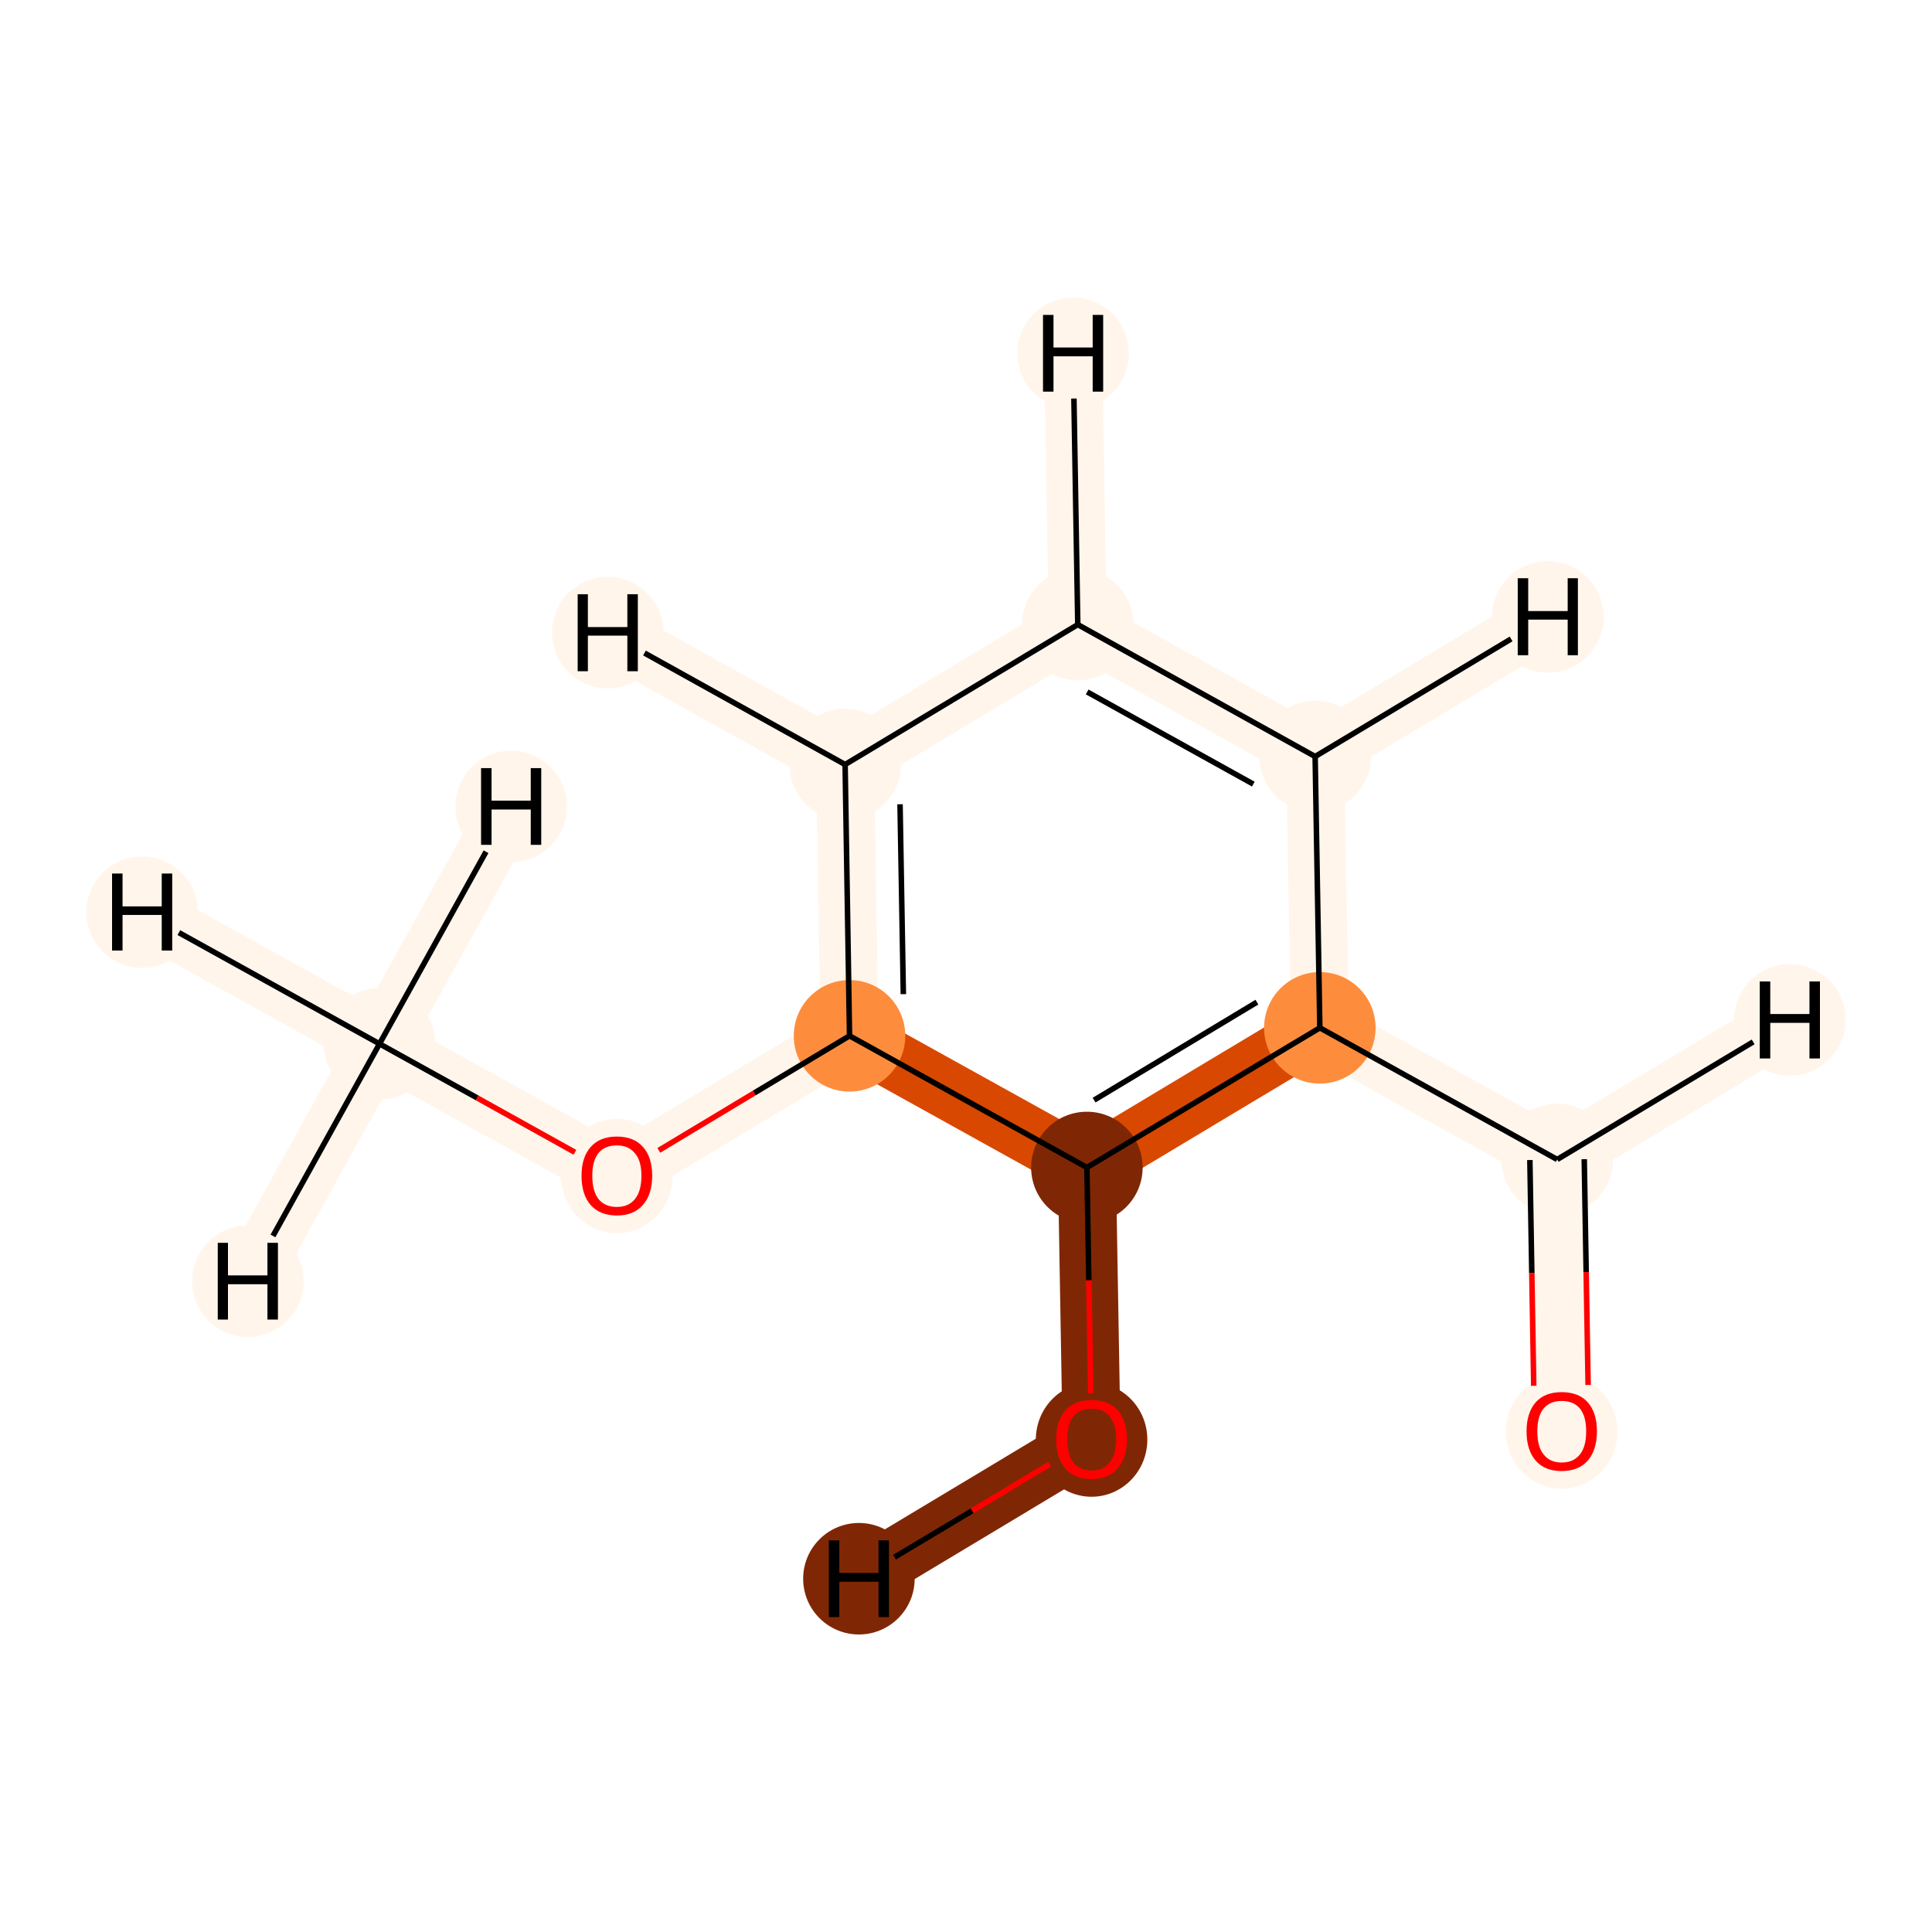 <?xml version='1.0' encoding='iso-8859-1'?>
<svg version='1.1' baseProfile='full'
              xmlns='http://www.w3.org/2000/svg'
                      xmlns:rdkit='http://www.rdkit.org/xml'
                      xmlns:xlink='http://www.w3.org/1999/xlink'
                  xml:space='preserve'
width='700px' height='700px' viewBox='0 0 700 700'>
<!-- END OF HEADER -->
<rect style='opacity:1.0;fill:#FFFFFF;stroke:none' width='700.0' height='700.0' x='0.0' y='0.0'> </rect>
<path d='M 137.5,378.2 L 223.5,425.9' style='fill:none;fill-rule:evenodd;stroke:#FFF5EB;stroke-width:21.0px;stroke-linecap:butt;stroke-linejoin:miter;stroke-opacity:1' />
<path d='M 137.5,378.2 L 51.5,330.5' style='fill:none;fill-rule:evenodd;stroke:#FFF5EB;stroke-width:21.0px;stroke-linecap:butt;stroke-linejoin:miter;stroke-opacity:1' />
<path d='M 137.5,378.2 L 89.8,464.2' style='fill:none;fill-rule:evenodd;stroke:#FFF5EB;stroke-width:21.0px;stroke-linecap:butt;stroke-linejoin:miter;stroke-opacity:1' />
<path d='M 137.5,378.2 L 185.2,292.2' style='fill:none;fill-rule:evenodd;stroke:#FFF5EB;stroke-width:21.0px;stroke-linecap:butt;stroke-linejoin:miter;stroke-opacity:1' />
<path d='M 223.5,425.9 L 307.8,375.3' style='fill:none;fill-rule:evenodd;stroke:#FFF5EB;stroke-width:21.0px;stroke-linecap:butt;stroke-linejoin:miter;stroke-opacity:1' />
<path d='M 307.8,375.3 L 306.2,277.0' style='fill:none;fill-rule:evenodd;stroke:#FFF5EB;stroke-width:21.0px;stroke-linecap:butt;stroke-linejoin:miter;stroke-opacity:1' />
<path d='M 307.8,375.3 L 393.8,423.0' style='fill:none;fill-rule:evenodd;stroke:#D94801;stroke-width:21.0px;stroke-linecap:butt;stroke-linejoin:miter;stroke-opacity:1' />
<path d='M 306.2,277.0 L 390.5,226.3' style='fill:none;fill-rule:evenodd;stroke:#FFF5EB;stroke-width:21.0px;stroke-linecap:butt;stroke-linejoin:miter;stroke-opacity:1' />
<path d='M 306.2,277.0 L 220.2,229.2' style='fill:none;fill-rule:evenodd;stroke:#FFF5EB;stroke-width:21.0px;stroke-linecap:butt;stroke-linejoin:miter;stroke-opacity:1' />
<path d='M 390.5,226.3 L 476.5,274.1' style='fill:none;fill-rule:evenodd;stroke:#FFF5EB;stroke-width:21.0px;stroke-linecap:butt;stroke-linejoin:miter;stroke-opacity:1' />
<path d='M 390.5,226.3 L 388.8,128.0' style='fill:none;fill-rule:evenodd;stroke:#FFF5EB;stroke-width:21.0px;stroke-linecap:butt;stroke-linejoin:miter;stroke-opacity:1' />
<path d='M 476.5,274.1 L 478.2,372.4' style='fill:none;fill-rule:evenodd;stroke:#FFF5EB;stroke-width:21.0px;stroke-linecap:butt;stroke-linejoin:miter;stroke-opacity:1' />
<path d='M 476.5,274.1 L 560.8,223.5' style='fill:none;fill-rule:evenodd;stroke:#FFF5EB;stroke-width:21.0px;stroke-linecap:butt;stroke-linejoin:miter;stroke-opacity:1' />
<path d='M 478.2,372.4 L 393.8,423.0' style='fill:none;fill-rule:evenodd;stroke:#D94801;stroke-width:21.0px;stroke-linecap:butt;stroke-linejoin:miter;stroke-opacity:1' />
<path d='M 478.2,372.4 L 564.2,420.1' style='fill:none;fill-rule:evenodd;stroke:#FFF5EB;stroke-width:21.0px;stroke-linecap:butt;stroke-linejoin:miter;stroke-opacity:1' />
<path d='M 393.8,423.0 L 395.5,521.4' style='fill:none;fill-rule:evenodd;stroke:#7F2704;stroke-width:21.0px;stroke-linecap:butt;stroke-linejoin:miter;stroke-opacity:1' />
<path d='M 395.5,521.4 L 311.2,572.0' style='fill:none;fill-rule:evenodd;stroke:#7F2704;stroke-width:21.0px;stroke-linecap:butt;stroke-linejoin:miter;stroke-opacity:1' />
<path d='M 564.2,420.1 L 565.8,518.5' style='fill:none;fill-rule:evenodd;stroke:#FFF5EB;stroke-width:21.0px;stroke-linecap:butt;stroke-linejoin:miter;stroke-opacity:1' />
<path d='M 564.2,420.1 L 648.5,369.5' style='fill:none;fill-rule:evenodd;stroke:#FFF5EB;stroke-width:21.0px;stroke-linecap:butt;stroke-linejoin:miter;stroke-opacity:1' />
<ellipse cx='137.5' cy='378.2' rx='19.7' ry='19.7'  style='fill:#FFF5EB;fill-rule:evenodd;stroke:#FFF5EB;stroke-width:1.0px;stroke-linecap:butt;stroke-linejoin:miter;stroke-opacity:1' />
<ellipse cx='223.5' cy='426.1' rx='19.7' ry='20.2'  style='fill:#FFF5EB;fill-rule:evenodd;stroke:#FFF5EB;stroke-width:1.0px;stroke-linecap:butt;stroke-linejoin:miter;stroke-opacity:1' />
<ellipse cx='307.8' cy='375.3' rx='19.7' ry='19.7'  style='fill:#FD8D3C;fill-rule:evenodd;stroke:#FD8D3C;stroke-width:1.0px;stroke-linecap:butt;stroke-linejoin:miter;stroke-opacity:1' />
<ellipse cx='306.2' cy='277.0' rx='19.7' ry='19.7'  style='fill:#FFF5EB;fill-rule:evenodd;stroke:#FFF5EB;stroke-width:1.0px;stroke-linecap:butt;stroke-linejoin:miter;stroke-opacity:1' />
<ellipse cx='390.5' cy='226.3' rx='19.7' ry='19.7'  style='fill:#FFF5EB;fill-rule:evenodd;stroke:#FFF5EB;stroke-width:1.0px;stroke-linecap:butt;stroke-linejoin:miter;stroke-opacity:1' />
<ellipse cx='476.5' cy='274.1' rx='19.7' ry='19.7'  style='fill:#FFF5EB;fill-rule:evenodd;stroke:#FFF5EB;stroke-width:1.0px;stroke-linecap:butt;stroke-linejoin:miter;stroke-opacity:1' />
<ellipse cx='478.2' cy='372.4' rx='19.7' ry='19.7'  style='fill:#FD8D3C;fill-rule:evenodd;stroke:#FD8D3C;stroke-width:1.0px;stroke-linecap:butt;stroke-linejoin:miter;stroke-opacity:1' />
<ellipse cx='393.8' cy='423.0' rx='19.7' ry='19.7'  style='fill:#7F2704;fill-rule:evenodd;stroke:#7F2704;stroke-width:1.0px;stroke-linecap:butt;stroke-linejoin:miter;stroke-opacity:1' />
<ellipse cx='395.5' cy='521.6' rx='19.7' ry='20.2'  style='fill:#7F2704;fill-rule:evenodd;stroke:#7F2704;stroke-width:1.0px;stroke-linecap:butt;stroke-linejoin:miter;stroke-opacity:1' />
<ellipse cx='564.2' cy='420.1' rx='19.7' ry='19.7'  style='fill:#FFF5EB;fill-rule:evenodd;stroke:#FFF5EB;stroke-width:1.0px;stroke-linecap:butt;stroke-linejoin:miter;stroke-opacity:1' />
<ellipse cx='565.8' cy='518.7' rx='19.7' ry='20.2'  style='fill:#FFF5EB;fill-rule:evenodd;stroke:#FFF5EB;stroke-width:1.0px;stroke-linecap:butt;stroke-linejoin:miter;stroke-opacity:1' />
<ellipse cx='51.5' cy='330.5' rx='19.7' ry='19.7'  style='fill:#FFF5EB;fill-rule:evenodd;stroke:#FFF5EB;stroke-width:1.0px;stroke-linecap:butt;stroke-linejoin:miter;stroke-opacity:1' />
<ellipse cx='89.8' cy='464.2' rx='19.7' ry='19.7'  style='fill:#FFF5EB;fill-rule:evenodd;stroke:#FFF5EB;stroke-width:1.0px;stroke-linecap:butt;stroke-linejoin:miter;stroke-opacity:1' />
<ellipse cx='185.2' cy='292.2' rx='19.7' ry='19.7'  style='fill:#FFF5EB;fill-rule:evenodd;stroke:#FFF5EB;stroke-width:1.0px;stroke-linecap:butt;stroke-linejoin:miter;stroke-opacity:1' />
<ellipse cx='220.2' cy='229.2' rx='19.7' ry='19.7'  style='fill:#FFF5EB;fill-rule:evenodd;stroke:#FFF5EB;stroke-width:1.0px;stroke-linecap:butt;stroke-linejoin:miter;stroke-opacity:1' />
<ellipse cx='388.8' cy='128.0' rx='19.7' ry='19.7'  style='fill:#FFF5EB;fill-rule:evenodd;stroke:#FFF5EB;stroke-width:1.0px;stroke-linecap:butt;stroke-linejoin:miter;stroke-opacity:1' />
<ellipse cx='560.8' cy='223.5' rx='19.7' ry='19.7'  style='fill:#FFF5EB;fill-rule:evenodd;stroke:#FFF5EB;stroke-width:1.0px;stroke-linecap:butt;stroke-linejoin:miter;stroke-opacity:1' />
<ellipse cx='311.2' cy='572.0' rx='19.7' ry='19.7'  style='fill:#7F2704;fill-rule:evenodd;stroke:#7F2704;stroke-width:1.0px;stroke-linecap:butt;stroke-linejoin:miter;stroke-opacity:1' />
<ellipse cx='648.5' cy='369.5' rx='19.7' ry='19.7'  style='fill:#FFF5EB;fill-rule:evenodd;stroke:#FFF5EB;stroke-width:1.0px;stroke-linecap:butt;stroke-linejoin:miter;stroke-opacity:1' />
<path class='bond-0 atom-0 atom-1' d='M 137.5,378.2 L 172.9,397.8' style='fill:none;fill-rule:evenodd;stroke:#000000;stroke-width:2.0px;stroke-linecap:butt;stroke-linejoin:miter;stroke-opacity:1' />
<path class='bond-0 atom-0 atom-1' d='M 172.9,397.8 L 208.3,417.5' style='fill:none;fill-rule:evenodd;stroke:#FF0000;stroke-width:2.0px;stroke-linecap:butt;stroke-linejoin:miter;stroke-opacity:1' />
<path class='bond-11 atom-0 atom-11' d='M 137.5,378.2 L 64.8,337.9' style='fill:none;fill-rule:evenodd;stroke:#000000;stroke-width:2.0px;stroke-linecap:butt;stroke-linejoin:miter;stroke-opacity:1' />
<path class='bond-12 atom-0 atom-12' d='M 137.5,378.2 L 98.9,447.8' style='fill:none;fill-rule:evenodd;stroke:#000000;stroke-width:2.0px;stroke-linecap:butt;stroke-linejoin:miter;stroke-opacity:1' />
<path class='bond-13 atom-0 atom-13' d='M 137.5,378.2 L 176.1,308.6' style='fill:none;fill-rule:evenodd;stroke:#000000;stroke-width:2.0px;stroke-linecap:butt;stroke-linejoin:miter;stroke-opacity:1' />
<path class='bond-1 atom-1 atom-2' d='M 238.7,416.8 L 273.3,396.0' style='fill:none;fill-rule:evenodd;stroke:#FF0000;stroke-width:2.0px;stroke-linecap:butt;stroke-linejoin:miter;stroke-opacity:1' />
<path class='bond-1 atom-1 atom-2' d='M 273.3,396.0 L 307.8,375.3' style='fill:none;fill-rule:evenodd;stroke:#000000;stroke-width:2.0px;stroke-linecap:butt;stroke-linejoin:miter;stroke-opacity:1' />
<path class='bond-2 atom-2 atom-3' d='M 307.8,375.3 L 306.2,277.0' style='fill:none;fill-rule:evenodd;stroke:#000000;stroke-width:2.0px;stroke-linecap:butt;stroke-linejoin:miter;stroke-opacity:1' />
<path class='bond-2 atom-2 atom-3' d='M 327.3,360.2 L 326.1,291.4' style='fill:none;fill-rule:evenodd;stroke:#000000;stroke-width:2.0px;stroke-linecap:butt;stroke-linejoin:miter;stroke-opacity:1' />
<path class='bond-10 atom-7 atom-2' d='M 393.8,423.0 L 307.8,375.3' style='fill:none;fill-rule:evenodd;stroke:#000000;stroke-width:2.0px;stroke-linecap:butt;stroke-linejoin:miter;stroke-opacity:1' />
<path class='bond-3 atom-3 atom-4' d='M 306.2,277.0 L 390.5,226.3' style='fill:none;fill-rule:evenodd;stroke:#000000;stroke-width:2.0px;stroke-linecap:butt;stroke-linejoin:miter;stroke-opacity:1' />
<path class='bond-14 atom-3 atom-14' d='M 306.2,277.0 L 233.5,236.6' style='fill:none;fill-rule:evenodd;stroke:#000000;stroke-width:2.0px;stroke-linecap:butt;stroke-linejoin:miter;stroke-opacity:1' />
<path class='bond-4 atom-4 atom-5' d='M 390.5,226.3 L 476.5,274.1' style='fill:none;fill-rule:evenodd;stroke:#000000;stroke-width:2.0px;stroke-linecap:butt;stroke-linejoin:miter;stroke-opacity:1' />
<path class='bond-4 atom-4 atom-5' d='M 393.9,250.7 L 454.1,284.1' style='fill:none;fill-rule:evenodd;stroke:#000000;stroke-width:2.0px;stroke-linecap:butt;stroke-linejoin:miter;stroke-opacity:1' />
<path class='bond-15 atom-4 atom-15' d='M 390.5,226.3 L 389.1,144.4' style='fill:none;fill-rule:evenodd;stroke:#000000;stroke-width:2.0px;stroke-linecap:butt;stroke-linejoin:miter;stroke-opacity:1' />
<path class='bond-5 atom-5 atom-6' d='M 476.5,274.1 L 478.2,372.4' style='fill:none;fill-rule:evenodd;stroke:#000000;stroke-width:2.0px;stroke-linecap:butt;stroke-linejoin:miter;stroke-opacity:1' />
<path class='bond-16 atom-5 atom-16' d='M 476.5,274.1 L 547.5,231.5' style='fill:none;fill-rule:evenodd;stroke:#000000;stroke-width:2.0px;stroke-linecap:butt;stroke-linejoin:miter;stroke-opacity:1' />
<path class='bond-6 atom-6 atom-7' d='M 478.2,372.4 L 393.8,423.0' style='fill:none;fill-rule:evenodd;stroke:#000000;stroke-width:2.0px;stroke-linecap:butt;stroke-linejoin:miter;stroke-opacity:1' />
<path class='bond-6 atom-6 atom-7' d='M 455.4,363.1 L 396.4,398.6' style='fill:none;fill-rule:evenodd;stroke:#000000;stroke-width:2.0px;stroke-linecap:butt;stroke-linejoin:miter;stroke-opacity:1' />
<path class='bond-8 atom-6 atom-9' d='M 478.2,372.4 L 564.2,420.1' style='fill:none;fill-rule:evenodd;stroke:#000000;stroke-width:2.0px;stroke-linecap:butt;stroke-linejoin:miter;stroke-opacity:1' />
<path class='bond-7 atom-7 atom-8' d='M 393.8,423.0 L 394.5,463.9' style='fill:none;fill-rule:evenodd;stroke:#000000;stroke-width:2.0px;stroke-linecap:butt;stroke-linejoin:miter;stroke-opacity:1' />
<path class='bond-7 atom-7 atom-8' d='M 394.5,463.9 L 395.2,504.8' style='fill:none;fill-rule:evenodd;stroke:#FF0000;stroke-width:2.0px;stroke-linecap:butt;stroke-linejoin:miter;stroke-opacity:1' />
<path class='bond-17 atom-8 atom-17' d='M 380.3,530.5 L 352.2,547.4' style='fill:none;fill-rule:evenodd;stroke:#FF0000;stroke-width:2.0px;stroke-linecap:butt;stroke-linejoin:miter;stroke-opacity:1' />
<path class='bond-17 atom-8 atom-17' d='M 352.2,547.4 L 324.1,564.2' style='fill:none;fill-rule:evenodd;stroke:#000000;stroke-width:2.0px;stroke-linecap:butt;stroke-linejoin:miter;stroke-opacity:1' />
<path class='bond-9 atom-9 atom-10' d='M 554.3,420.3 L 555.0,461.2' style='fill:none;fill-rule:evenodd;stroke:#000000;stroke-width:2.0px;stroke-linecap:butt;stroke-linejoin:miter;stroke-opacity:1' />
<path class='bond-9 atom-9 atom-10' d='M 555.0,461.2 L 555.7,502.1' style='fill:none;fill-rule:evenodd;stroke:#FF0000;stroke-width:2.0px;stroke-linecap:butt;stroke-linejoin:miter;stroke-opacity:1' />
<path class='bond-9 atom-9 atom-10' d='M 574.0,420.0 L 574.7,460.9' style='fill:none;fill-rule:evenodd;stroke:#000000;stroke-width:2.0px;stroke-linecap:butt;stroke-linejoin:miter;stroke-opacity:1' />
<path class='bond-9 atom-9 atom-10' d='M 574.7,460.9 L 575.4,501.8' style='fill:none;fill-rule:evenodd;stroke:#FF0000;stroke-width:2.0px;stroke-linecap:butt;stroke-linejoin:miter;stroke-opacity:1' />
<path class='bond-18 atom-9 atom-18' d='M 564.2,420.1 L 635.2,377.5' style='fill:none;fill-rule:evenodd;stroke:#000000;stroke-width:2.0px;stroke-linecap:butt;stroke-linejoin:miter;stroke-opacity:1' />
<path  class='atom-1' d='M 210.7 426.0
Q 210.7 419.3, 214.0 415.6
Q 217.3 411.8, 223.5 411.8
Q 229.7 411.8, 233.0 415.6
Q 236.3 419.3, 236.3 426.0
Q 236.3 432.8, 232.9 436.6
Q 229.6 440.4, 223.5 440.4
Q 217.4 440.4, 214.0 436.6
Q 210.7 432.8, 210.7 426.0
M 223.5 437.3
Q 227.7 437.3, 230.0 434.5
Q 232.4 431.6, 232.4 426.0
Q 232.4 420.5, 230.0 417.8
Q 227.7 415.0, 223.5 415.0
Q 219.2 415.0, 216.9 417.7
Q 214.6 420.5, 214.6 426.0
Q 214.6 431.6, 216.9 434.5
Q 219.2 437.3, 223.5 437.3
' fill='#FF0000'/>
<path  class='atom-8' d='M 382.7 521.5
Q 382.7 514.8, 386.0 511.0
Q 389.3 507.3, 395.5 507.3
Q 401.7 507.3, 405.0 511.0
Q 408.3 514.8, 408.3 521.5
Q 408.3 528.2, 404.9 532.1
Q 401.6 535.9, 395.5 535.9
Q 389.4 535.9, 386.0 532.1
Q 382.7 528.3, 382.7 521.5
M 395.5 532.8
Q 399.8 532.8, 402.0 529.9
Q 404.4 527.0, 404.4 521.5
Q 404.4 516.0, 402.0 513.2
Q 399.8 510.4, 395.5 510.4
Q 391.3 510.4, 388.9 513.2
Q 386.7 516.0, 386.7 521.5
Q 386.7 527.1, 388.9 529.9
Q 391.3 532.8, 395.5 532.8
' fill='#FF0000'/>
<path  class='atom-10' d='M 553.1 518.6
Q 553.1 511.9, 556.4 508.1
Q 559.7 504.4, 565.8 504.4
Q 572.0 504.4, 575.3 508.1
Q 578.6 511.9, 578.6 518.6
Q 578.6 525.3, 575.3 529.2
Q 571.9 533.0, 565.8 533.0
Q 559.7 533.0, 556.4 529.2
Q 553.1 525.4, 553.1 518.6
M 565.8 529.9
Q 570.1 529.9, 572.4 527.0
Q 574.7 524.2, 574.7 518.6
Q 574.7 513.1, 572.4 510.3
Q 570.1 507.6, 565.8 507.6
Q 561.6 507.6, 559.3 510.3
Q 557.0 513.1, 557.0 518.6
Q 557.0 524.2, 559.3 527.0
Q 561.6 529.9, 565.8 529.9
' fill='#FF0000'/>
<path  class='atom-11' d='M 40.6 316.5
L 44.4 316.5
L 44.4 328.4
L 58.6 328.4
L 58.6 316.5
L 62.4 316.5
L 62.4 344.4
L 58.6 344.4
L 58.6 331.5
L 44.4 331.5
L 44.4 344.4
L 40.6 344.4
L 40.6 316.5
' fill='#000000'/>
<path  class='atom-12' d='M 78.9 450.3
L 82.6 450.3
L 82.6 462.1
L 96.9 462.1
L 96.9 450.3
L 100.7 450.3
L 100.7 478.1
L 96.9 478.1
L 96.9 465.3
L 82.6 465.3
L 82.6 478.1
L 78.9 478.1
L 78.9 450.3
' fill='#000000'/>
<path  class='atom-13' d='M 174.3 278.3
L 178.1 278.3
L 178.1 290.1
L 192.3 290.1
L 192.3 278.3
L 196.1 278.3
L 196.1 306.1
L 192.3 306.1
L 192.3 293.3
L 178.1 293.3
L 178.1 306.1
L 174.3 306.1
L 174.3 278.3
' fill='#000000'/>
<path  class='atom-14' d='M 209.3 215.3
L 213.0 215.3
L 213.0 227.2
L 227.3 227.2
L 227.3 215.3
L 231.1 215.3
L 231.1 243.2
L 227.3 243.2
L 227.3 230.3
L 213.0 230.3
L 213.0 243.2
L 209.3 243.2
L 209.3 215.3
' fill='#000000'/>
<path  class='atom-15' d='M 377.9 114.1
L 381.7 114.1
L 381.7 125.9
L 395.9 125.9
L 395.9 114.1
L 399.7 114.1
L 399.7 141.9
L 395.9 141.9
L 395.9 129.1
L 381.7 129.1
L 381.7 141.9
L 377.9 141.9
L 377.9 114.1
' fill='#000000'/>
<path  class='atom-16' d='M 549.9 209.5
L 553.7 209.5
L 553.7 221.4
L 568.0 221.4
L 568.0 209.5
L 571.7 209.5
L 571.7 237.4
L 568.0 237.4
L 568.0 224.5
L 553.7 224.5
L 553.7 237.4
L 549.9 237.4
L 549.9 209.5
' fill='#000000'/>
<path  class='atom-17' d='M 300.3 558.1
L 304.1 558.1
L 304.1 569.9
L 318.3 569.9
L 318.3 558.1
L 322.1 558.1
L 322.1 585.9
L 318.3 585.9
L 318.3 573.1
L 304.1 573.1
L 304.1 585.9
L 300.3 585.9
L 300.3 558.1
' fill='#000000'/>
<path  class='atom-18' d='M 637.6 355.6
L 641.4 355.6
L 641.4 367.4
L 655.6 367.4
L 655.6 355.6
L 659.4 355.6
L 659.4 383.5
L 655.6 383.5
L 655.6 370.6
L 641.4 370.6
L 641.4 383.5
L 637.6 383.5
L 637.6 355.6
' fill='#000000'/>
</svg>
